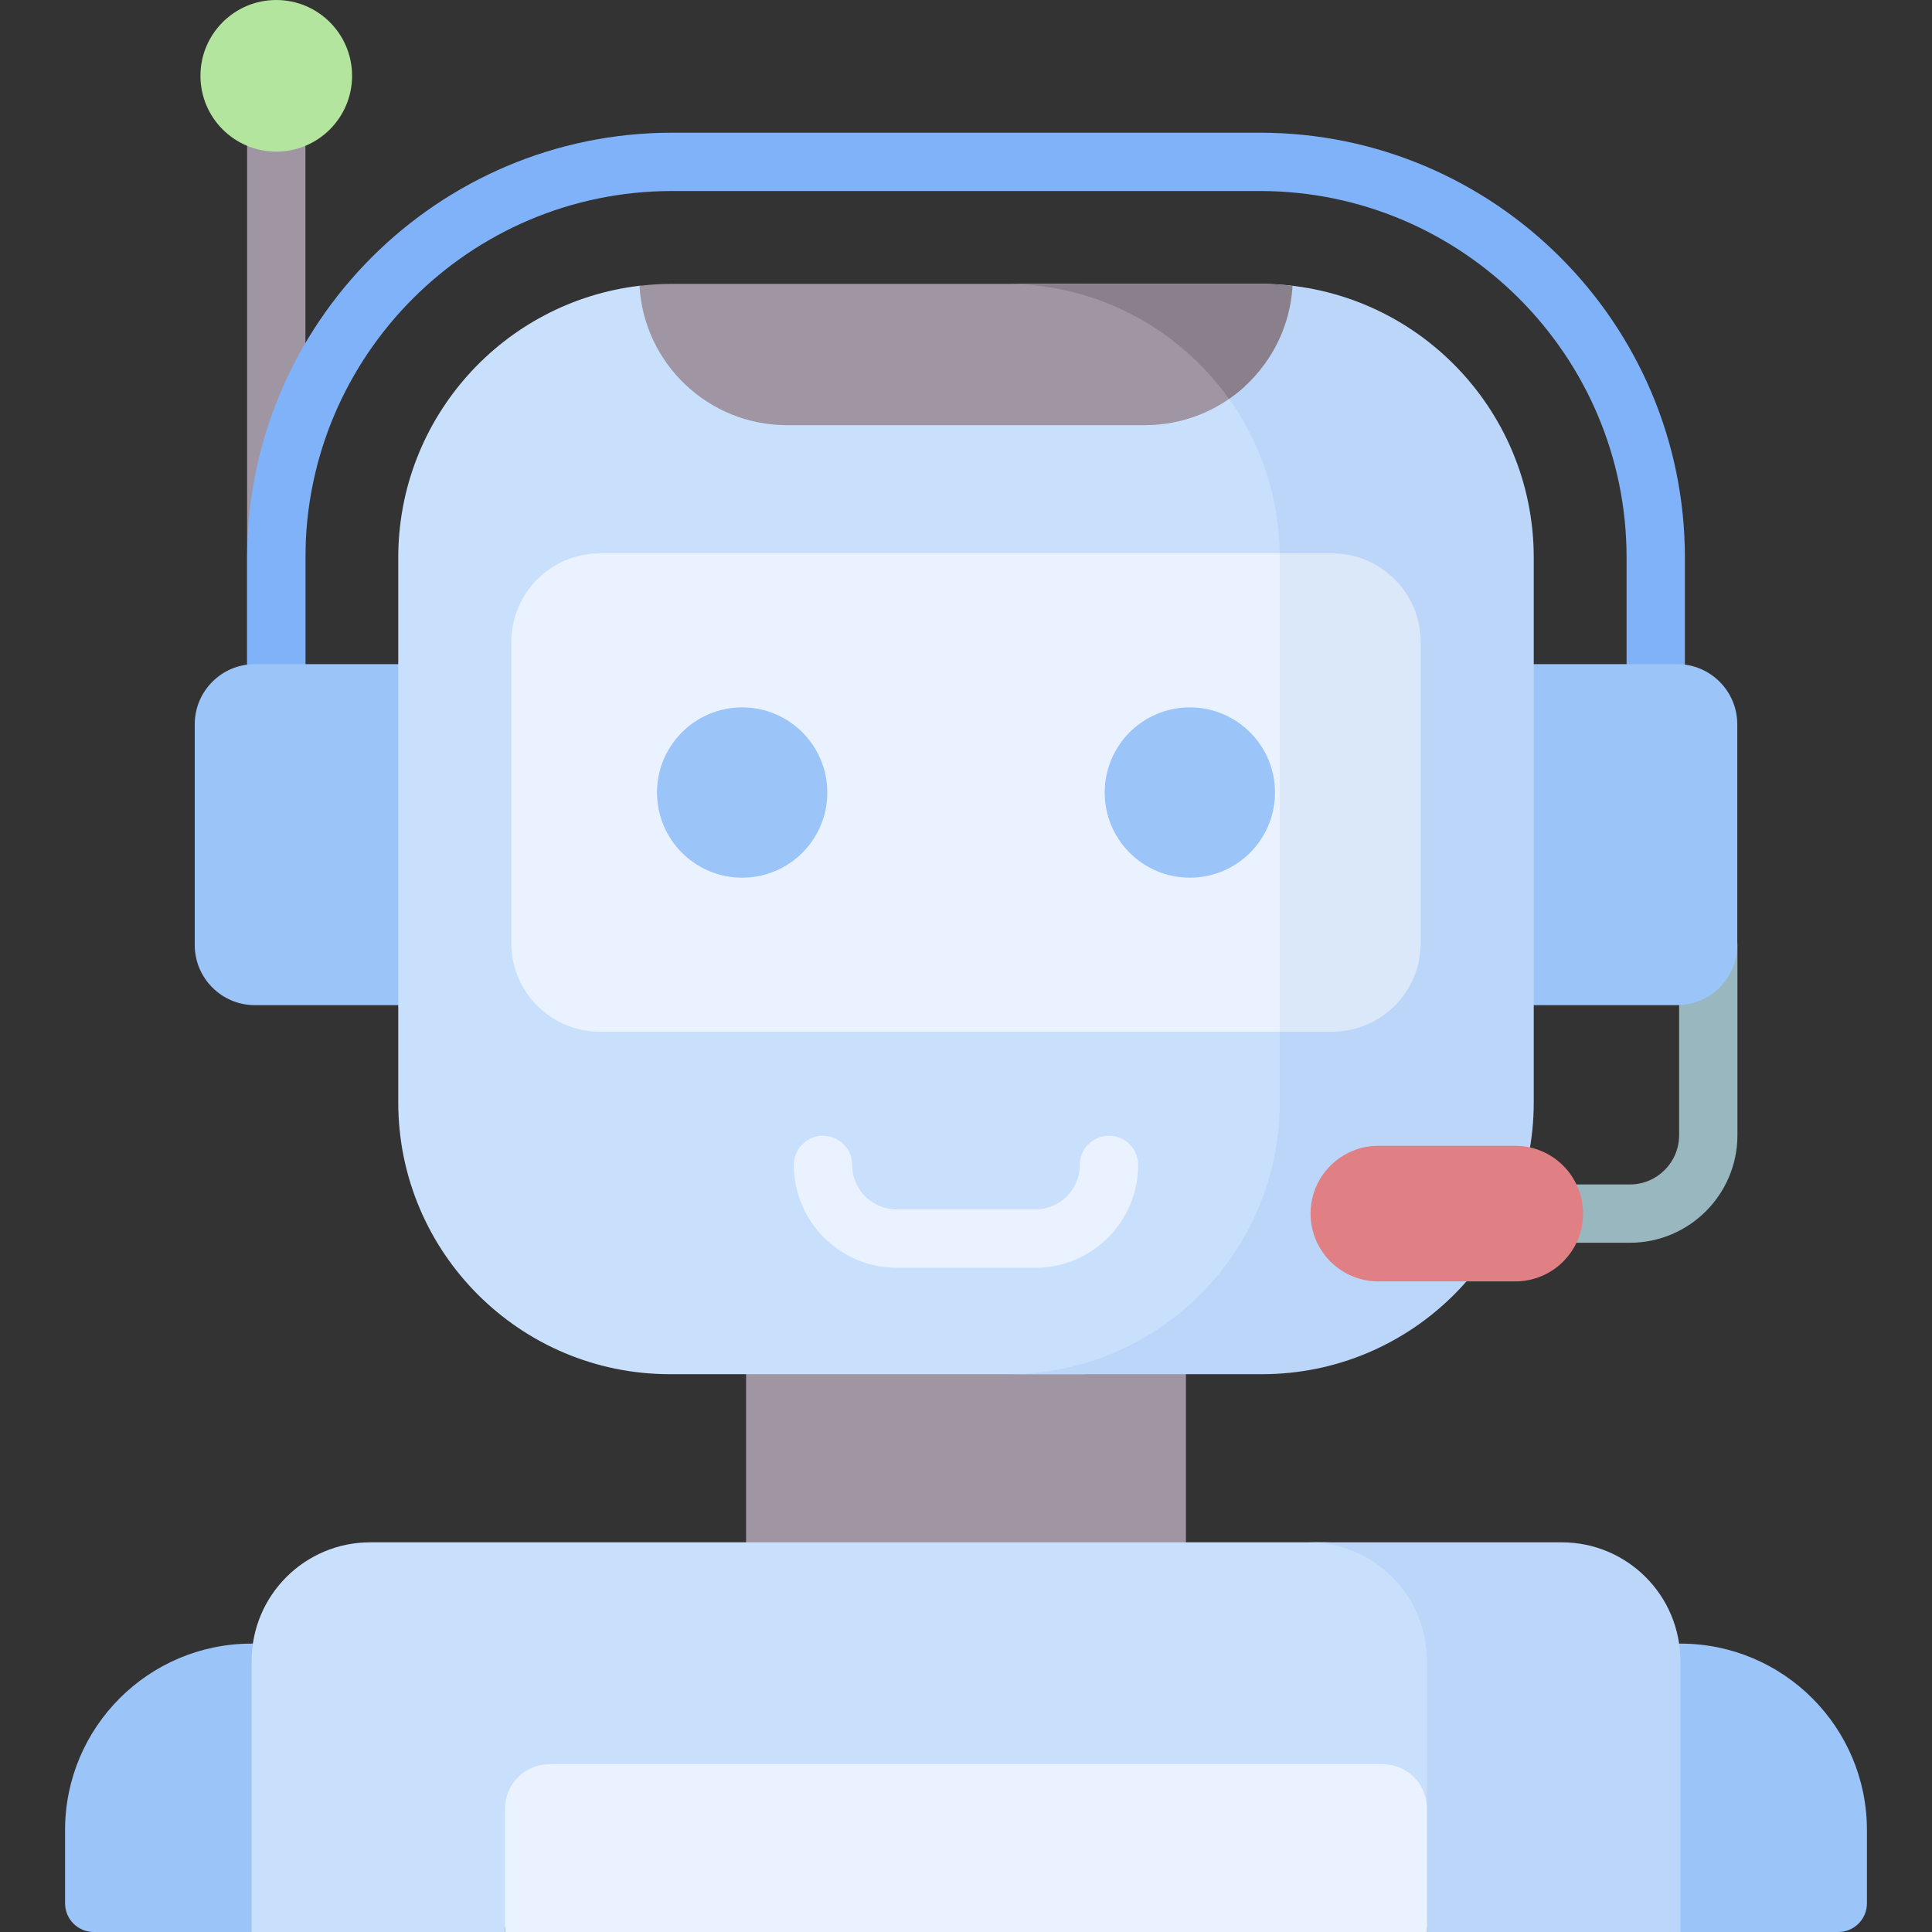 <svg id="Capa_1" enable-background="new 0 0 512 512" viewBox="0 0 512 512" xmlns="http://www.w3.org/2000/svg"><rect x="0" y="0" width="512" height="512" fill="#333333" stroke="none"/><g><g fill="#9bc4f9"><path d="m487.162 512h-51.117v-76.427h9.272.103c27.257.056 49.337 22.169 49.337 49.44v19.392c0 4.195-3.4 7.595-7.595 7.595z"/><path d="m24.838 512h51.117v-76.427h-9.272c-.032 0-.065 0-.097 0-27.26.053-49.343 22.167-49.343 49.44v19.392c0 4.195 3.4 7.595 7.595 7.595z"/></g><g><path d="m431.941 329.345h-27.611c-4.268 0-7.726-3.459-7.726-7.726s3.459-7.726 7.726-7.726h27.612c7.191 0 13.042-5.851 13.042-13.042v-50.423c0-4.268 3.459-7.726 7.726-7.726s7.726 3.459 7.726 7.726v50.423c0 15.711-12.782 28.494-28.495 28.494z" fill="#99b7bf"/></g><g><g><path d="m73.213 227.45c-4.267 0-7.726-3.459-7.726-7.726v-195.68c0-4.268 3.459-7.726 7.726-7.726s7.726 3.459 7.726 7.726v195.68c.001 4.267-3.459 7.726-7.726 7.726z" fill="#a096a3"/></g><g><path d="m438.787 217.757c-4.268 0-7.726-3.459-7.726-7.726v-62.246c0-53.574-43.587-97.161-97.161-97.161h-155.799c-53.575 0-97.161 43.587-97.161 97.161v62.246c0 4.268-3.459 7.726-7.726 7.726s-7.726-3.459-7.726-7.726v-62.246c0-62.096 50.518-112.614 112.614-112.614h155.799c62.096 0 112.614 50.518 112.614 112.614v62.246c-.002 4.267-3.461 7.726-7.728 7.726z" fill="#7fb2f9"/></g><path d="m114.813 266.376h-47.258c-8.808 0-15.948-7.14-15.948-15.948v-58.479c0-8.808 7.14-15.948 15.948-15.948h47.259v90.375z" fill="#9bc4f9"/><path d="m397.187 266.376h47.259c8.808 0 15.948-7.14 15.948-15.948v-58.479c0-8.808-7.14-15.948-15.948-15.948h-47.259z" fill="#9bc4f9"/><g><g><g><g><g><g><path d="m197.719 324.228h116.562v138.636h-116.562z" fill="#a096a3"/></g><g><g><g><path d="m345.189 292.923v-145.919c0-23.177-10.75-43.842-27.535-57.283-.569.024-1.148.037-1.736.037h-119.836c-12.119 0-20.247-5.167-25.336-13.417-.262-.424-.742-.671-1.237-.612-36.024 4.249-63.968 34.889-63.968 72.055v144.354c0 39.787 32.254 72.04 72.04 72.04h109.88c32.975-6.951 57.728-36.212 57.728-71.255z" fill="#c9e0fd"/><path d="m333.899 75.224h-67.305c40.073 0 72.559 32.486 72.559 72.559v144.354c0 39.787-32.254 72.04-72.04 72.04h67.305c39.787 0 72.04-32.254 72.04-72.04v-144.354c0-40.073-32.485-72.559-72.559-72.559z" fill="#bcd6f9"/></g></g><path d="m401.558 339.586h-36.275c-9.923 0-17.968-8.044-17.968-17.968 0-9.923 8.044-17.968 17.968-17.968h36.275c9.923 0 17.968 8.044 17.968 17.968 0 9.924-8.044 17.968-17.968 17.968z" fill="#e07f84"/></g><path d="m345.189 147.004c0-.117-.001-.234-.001-.351h-186.213c-12.958 0-23.462 10.504-23.462 23.462v79.831c0 12.958 10.504 23.462 23.462 23.462h186.214z" fill="#eaf2ff"/><path d="m339.153 147.783v125.624h13.872c12.957 0 23.462-10.504 23.462-23.462v-79.831c0-12.958-10.504-23.462-23.462-23.462h-13.901c.006.378.029.752.029 1.131z" fill="#dbe8f9"/><g fill="#9bc4f9"><circle cx="196.679" cy="210.03" r="22.567"/><circle cx="315.321" cy="210.03" r="22.567"/></g><g><path d="m274.369 335.969h-36.739c-15.028 0-27.254-12.226-27.254-27.255 0-4.268 3.459-7.726 7.726-7.726s7.726 3.459 7.726 7.726c0 6.507 5.294 11.802 11.801 11.802h36.739c6.507 0 11.802-5.295 11.802-11.802 0-4.268 3.459-7.726 7.726-7.726 4.268 0 7.726 3.459 7.726 7.726.002 15.028-12.225 27.255-27.253 27.255z" fill="#eaf2ff"/></g><path d="m329.99 102.294c-10.469-13.595-25.599-23.416-42.999-27.07h-108.89c-2.924 0-5.801.193-8.634.529 1.165 20.586 18.222 36.922 39.099 36.922h94.869c10.248 0 19.576-3.937 26.555-10.381z" fill="#a096a3"/><path d="m333.899 75.224h-67.3c24.387.002 45.946 12.046 59.101 30.498 9.631-6.671 16.131-17.542 16.833-29.969-2.833-.336-5.71-.529-8.634-.529z" fill="#89808c"/><circle cx="73.213" cy="20.091" fill="#b3e59f" r="20.091"/></g><g><path d="m350.863 408.731h-252.748c-17.359 0-31.431 14.072-31.431 31.432v71.837h67.162v-.557c0-3.848 3.119-6.968 6.967-6.968h230.373c3.848 0 6.967 3.119 6.967 6.968v.557l4.121-6.567v-65.27c.001-17.353-14.061-31.421-31.411-31.432z" fill="#c9e0fd"/><path d="m413.885 408.731h-67.162c17.359 0 31.431 14.072 31.431 31.432v71.837h67.162v-71.837c.001-17.359-14.072-31.432-31.431-31.432z" fill="#bcd6f9"/></g></g></g><path d="m378.154 512v-32.725c0-6.482-5.254-11.736-11.736-11.736h-220.836c-6.482 0-11.736 5.254-11.736 11.736v32.725z" fill="#eaf2ff"/></g></g></g></g></svg>